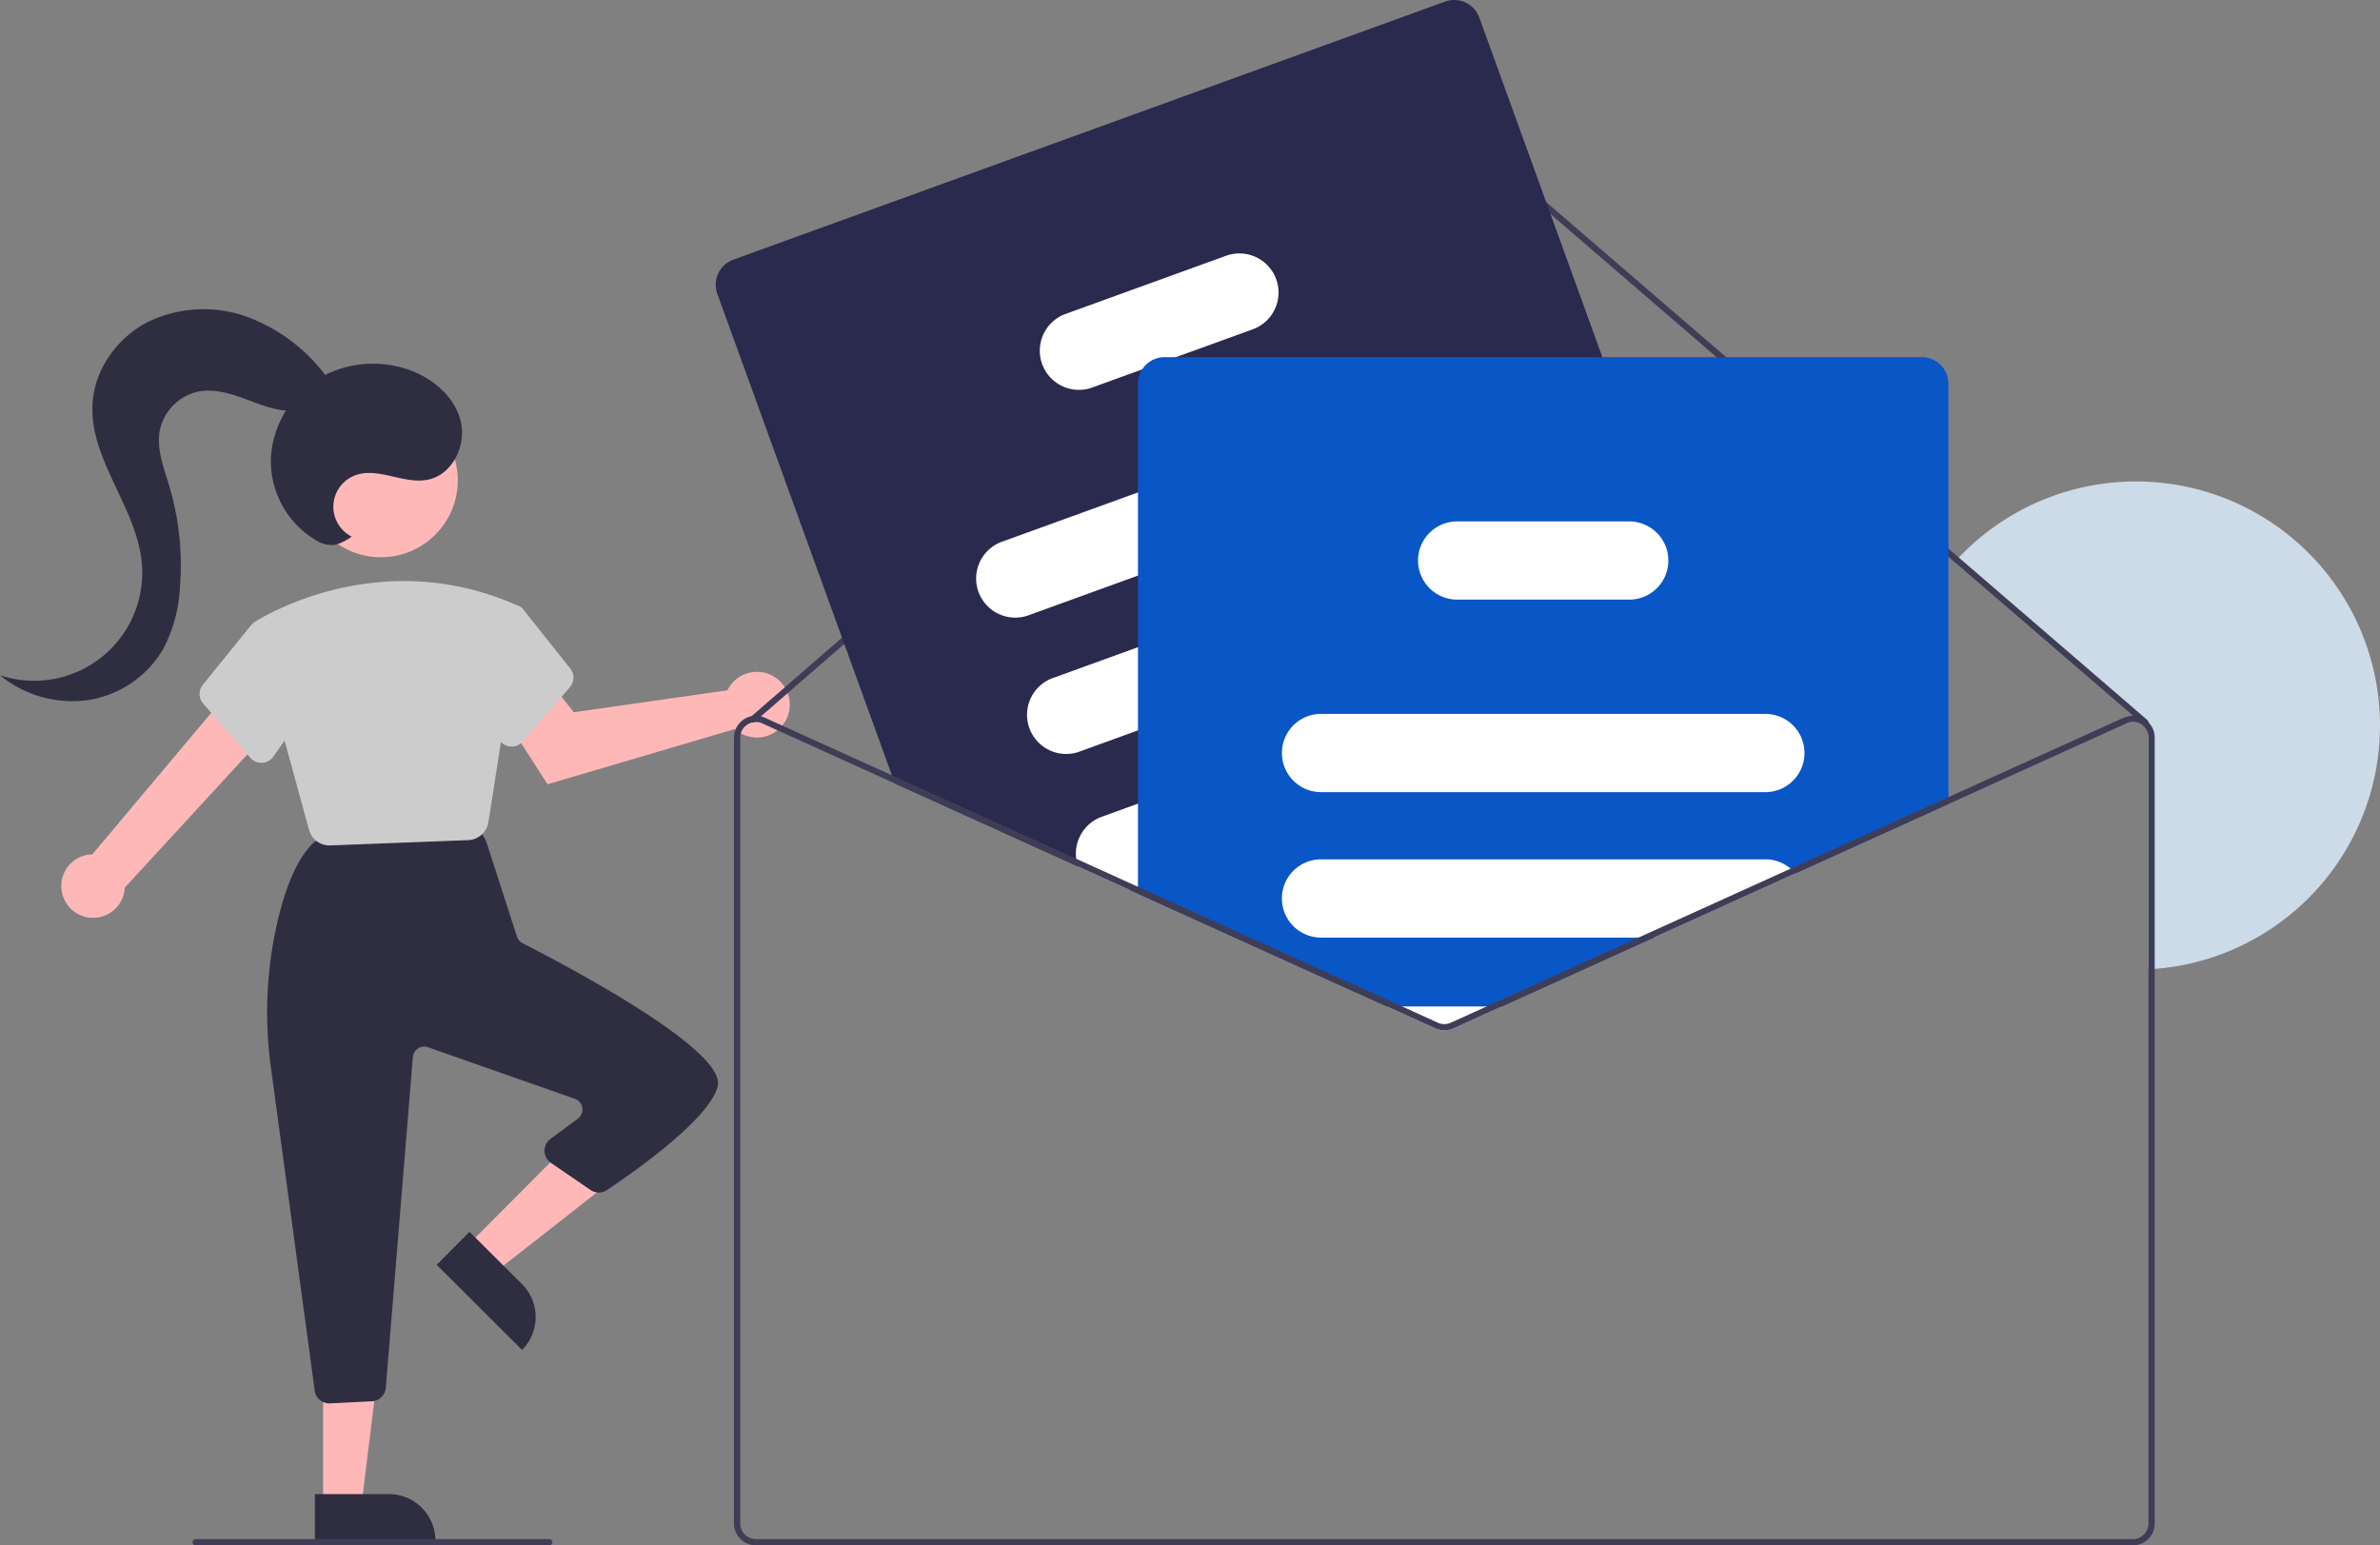 <svg xmlns="http://www.w3.org/2000/svg" width="461.998" height="300" viewBox="0 0 461.998 300">
  <rect x="0" y="0" width="461.998" height="300" fill="#808080" stroke="none"/>
  <defs>
    <style>
      .cls-1 {
        fill: #cddae7;
      }

      .cls-2 {
        fill: #ffb8b8;
      }

      .cls-3 {
        fill: #2f2e41;
      }

      .cls-4 {
        fill: #ccc;
      }

      .cls-5 {
        fill: #3f3d56;
      }

      .cls-6 {
        fill: #2a294e;
      }

      .cls-7 {
        fill: #fff;
      }

      .cls-8 {
        fill: #0956c6;
      }
    </style>
  </defs>
  <g id="undraw_Newsletter_re_wrob" transform="translate(0 -0.002)">
    <path id="Path_3361" data-name="Path 3361" class="cls-1" d="M926.906,404.315a47.38,47.38,0,0,1-43.739,47.242c-.4.03-.805.06-1.212.079v-44.97a3.012,3.012,0,0,0-1.118-2.345.757.757,0,0,0-.134-.109,1.139,1.139,0,0,0-.14-.1,3.037,3.037,0,0,0-2.9-.213l-.5-1.106a4.253,4.253,0,0,1,1.756-.383l-34.6-29.808c.267-.3.547-.6.826-.9a47.385,47.385,0,0,1,81.763,32.608Z" transform="translate(-464.907 -263.465)"/>
    <path id="Path_3362" data-name="Path 3362" class="cls-2" d="M239.427,462.391a6.127,6.127,0,0,1,5.911-7.3l27.312-32.513,6.819,8.718-27.835,30.259a6.161,6.161,0,0,1-12.207.84Z" transform="translate(-227.413 -289.232)"/>
    <path id="Path_3363" data-name="Path 3363" class="cls-2" d="M424.3,420.489a6.4,6.4,0,0,0-.506.871l-29.822,4.263-4.529-5.749-9.57,5.7,9,14.025,36.371-10.722a6.376,6.376,0,1,0-.941-8.388Z" transform="translate(-282.59 -287.348)"/>
    <path id="Path_3364" data-name="Path 3364" class="cls-2" d="M149.426,384.855l5.278,5.254,22.779-17.854-7.789-7.755Z" transform="translate(-58.657 -143.084)"/>
    <path id="Path_3365" data-name="Path 3365" class="cls-3" d="M0,0H23.405V9.043H9.043A9.043,9.043,0,0,1,0,0H0Z" transform="translate(101.345 262.058) rotate(-135.123)"/>
    <path id="Path_3366" data-name="Path 3366" class="cls-2" d="M103.245,462.417h7.447l3.543-28.725H103.244Z" transform="translate(-40.528 -170.245)"/>
    <path id="Path_3367" data-name="Path 3367" class="cls-3" d="M0,0H23.406V9.043H9.043A9.043,9.043,0,0,1,0,0H0Z" transform="translate(84.525 299.088) rotate(179.997)"/>
    <path id="Path_3368" data-name="Path 3368" class="cls-3" d="M314.331,576.419l-8.483-62.559a78.332,78.332,0,0,1,1.216-28.378c1.741-7.479,4.092-12.659,6.99-15.4a2.866,2.866,0,0,1,1.666-.761l28.007-2.918a2.859,2.859,0,0,1,2.74,1.369l.921,1.534a2.859,2.859,0,0,1,.269.591l5.922,18.357a2.2,2.2,0,0,0,1.1,1.292c9.323,4.76,39.608,20.828,37.875,27.76-1.628,6.514-16.875,17.075-21.508,20.157a2.831,2.831,0,0,1-3.183-.024l-7.692-5.263a2.851,2.851,0,0,1-.081-4.648l5.3-3.909a2.218,2.218,0,0,0-.581-3.878l-28.489-10a2.217,2.217,0,0,0-2.944,1.912l-5.253,64.2a2.858,2.858,0,0,1-2.7,2.614l-8.127.406c-.05,0-.1,0-.148,0A2.832,2.832,0,0,1,314.331,576.419Z" transform="translate(-253.233 -306.433)"/>
    <circle id="Ellipse_479" data-name="Ellipse 479" class="cls-2" cx="14.92" cy="14.92" r="14.92" transform="translate(59.023 78.339)"/>
    <path id="Path_3369" data-name="Path 3369" class="cls-4" d="M311.38,437.056,300.4,396.986l.188-.127c.236-.159,23.907-15.79,51.621-3.193l.5.288-6.508,41.59a4.122,4.122,0,0,1-3.915,3.509l-26.778,1.03c-.054,0-.108,0-.161,0a4.1,4.1,0,0,1-3.968-3.03Z" transform="translate(-251.392 -275.959)"/>
    <path id="Path_3370" data-name="Path 3370" class="cls-4" d="M293.346,428.446,284.2,417.928a2.847,2.847,0,0,1-.065-3.664l9.562-11.812,7.34,2,3.891,13.62-7.1,10.136a2.834,2.834,0,0,1-2.186,1.212c-.051,0-.1,0-.153,0A2.831,2.831,0,0,1,293.346,428.446Z" transform="translate(-244.758 -281.333)"/>
    <path id="Path_3371" data-name="Path 3371" class="cls-4" d="M376.977,423.847a2.834,2.834,0,0,1-2.186-1.212L367.7,412.5l3.413-14.337,6.758-1.843,1.261.6,9.361,11.768a2.847,2.847,0,0,1-.065,3.664l-9.147,10.518a2.831,2.831,0,0,1-2.147.98C377.079,423.851,377.028,423.849,376.977,423.847Z" transform="translate(-277.81 -278.925)"/>
    <path id="Path_3372" data-name="Path 3372" class="cls-5" d="M730.807,358.527a.6.6,0,0,1-.146.413.607.607,0,0,1-.856.067l-2.035-1.756-34.6-29.808-97.046-83.615a3.049,3.049,0,0,0-3.973.006L461.464,357.373l-1.178,1.021a.586.586,0,0,1-.152.1.608.608,0,0,1-.31.049.623.623,0,0,1-.395-.2.606.606,0,0,1,.055-.857l.164-.146L591.355,242.917a4.28,4.28,0,0,1,5.564-.012L694,326.545l36.6,31.539A.617.617,0,0,1,730.807,358.527Z" transform="translate(-313.76 -218.302)"/>
    <path id="Path_3373" data-name="Path 3373" class="cls-6" d="M652.761,361.228l-1.6-4.4-5.5-15.186-11.857-32.7-13.254-36.55-23.9-65.927a5.173,5.173,0,0,0-6.615-3.092l-138.2,50.109a5.171,5.171,0,0,0-3.092,6.615l33.89,93.462.577,1.6,35.572,16.122,10,4.532,1.622.735,42.333,19.189,1.64-.6,27.766-10.065L644.02,369.89l5.643-2.047A5.174,5.174,0,0,0,652.761,361.228Z" transform="translate(-309.501 -203.065)"/>
    <path id="Path_3374" data-name="Path 3374" class="cls-7" d="M627.481,332.041a7.606,7.606,0,0,0-9.731-4.55l-54.683,19.833L536.661,356.9a7.592,7.592,0,0,0,5.175,14.275l21.23-7.7,59.864-21.7a7.606,7.606,0,0,0,4.55-9.731Z" transform="translate(-342.172 -251.729)"/>
    <path id="Path_3375" data-name="Path 3375" class="cls-7" d="M643.329,375.761a7.606,7.606,0,0,0-9.731-4.55l-9.264,3.359-55.047,19.961-16.778,6.081a7.6,7.6,0,0,0,5.176,14.281l11.6-4.21,69.492-25.2c.158-.055.31-.121.462-.188a7.592,7.592,0,0,0,4.088-9.537Z" transform="translate(-348.392 -268.891)"/>
    <path id="Path_3376" data-name="Path 3376" class="cls-7" d="M659.352,419.941a7.6,7.6,0,0,0-9.725-4.55l-25.981,9.422-20.113,7.3-27.955,10.132-7.046,2.557a7.61,7.61,0,0,0-4.939,8.152,7.508,7.508,0,0,0,.364,1.5l10,4.531,1.622-.589h.012L626.319,440,654.8,429.673A7.6,7.6,0,0,0,659.352,419.941Z" transform="translate(-354.683 -286.234)"/>
    <path id="Path_3377" data-name="Path 3377" class="cls-7" d="M597.726,289.061a7.606,7.606,0,0,0-9.731-4.55l-31.405,11.384a7.6,7.6,0,0,0,5.176,14.281l9.938-3.6,6.578-2.387,14.9-5.4A7.6,7.6,0,0,0,597.726,289.061Z" transform="translate(-349.994 -234.857)"/>
    <path id="Path_3378" data-name="Path 3378" class="cls-8" d="M735.533,317.2h-147a5.165,5.165,0,0,0-4.349,2.387,5.111,5.111,0,0,0-.814,2.776v98.99L625.7,440.538l5.965,2.7,9.422,4.27a4.264,4.264,0,0,0,3.511,0l9.421-4.27L683.5,429.877l27.481-12.459,29.71-13.461v-81.6A5.167,5.167,0,0,0,735.533,317.2Z" transform="translate(-362.471 -247.866)"/>
    <path id="Path_3379" data-name="Path 3379" class="cls-7" d="M723.217,431.2H636.959a7.591,7.591,0,0,0-7.581,7.3,2.448,2.448,0,0,0-.012.3,7.6,7.6,0,0,0,7.593,7.593h86.258a7.593,7.593,0,0,0,0-15.186Z" transform="translate(-380.528 -292.616)"/>
    <path id="Path_3380" data-name="Path 3380" class="cls-7" d="M728.132,479.505a7.539,7.539,0,0,0-4.915-1.81H636.96a7.593,7.593,0,1,0,0,15.186h64.6l27.481-12.459A7.635,7.635,0,0,0,728.132,479.505Z" transform="translate(-380.529 -310.87)"/>
    <path id="Path_3381" data-name="Path 3381" class="cls-7" d="M662.877,524.7l9.421,4.27a4.264,4.264,0,0,0,3.511,0l9.421-4.27Z" transform="translate(-393.683 -329.32)"/>
    <path id="Path_3382" data-name="Path 3382" class="cls-7" d="M721,374.682a7.6,7.6,0,0,0-7.132-4.987H680.46a7.6,7.6,0,0,0-6.913,4.459,7.51,7.51,0,0,0-.68,3.134,7.6,7.6,0,0,0,7.593,7.593h33.41a7.592,7.592,0,0,0,7.132-10.2Z" transform="translate(-397.605 -268.475)"/>
    <path id="Path_3383" data-name="Path 3383" class="cls-5" d="M629.884,474.867,600.4,488.231l-6.979,3.165a3.047,3.047,0,0,1-2.5,0l-6.979-3.165h-2.946l9.422,4.27a4.265,4.265,0,0,0,3.511,0l9.421-4.27,29.486-13.364Zm0,0L600.4,488.231l-6.979,3.165a3.047,3.047,0,0,1-2.5,0l-6.979-3.165h-2.946l9.422,4.27a4.265,4.265,0,0,0,3.511,0l9.421-4.27,29.486-13.364Zm0,0L600.4,488.231l-6.979,3.165a3.047,3.047,0,0,1-2.5,0l-6.979-3.165h-2.946l9.422,4.27a4.265,4.265,0,0,0,3.511,0l9.421-4.27,29.486-13.364Zm98.96-41.786a4.639,4.639,0,0,0-.735-.6,4.228,4.228,0,0,0-4.058-.3l-64.651,29.3-29.516,13.376L600.4,488.231l-6.979,3.165a3.047,3.047,0,0,1-2.5,0l-6.979-3.165-7.271-3.3L532.7,465.014l-.012-.006-11.985-5.437-35.785-16.219-24.638-11.165a3.705,3.705,0,0,0-.784-.261,4.075,4.075,0,0,0-1.816-.036,4.262,4.262,0,0,0-3.408,4.167V588.606a4.257,4.257,0,0,0,4.252,4.252H725.807a4.257,4.257,0,0,0,4.252-4.252V436.057A4.234,4.234,0,0,0,728.844,433.081Zm0,155.525a3.038,3.038,0,0,1-3.037,3.037H458.529a3.038,3.038,0,0,1-3.037-3.037V436.057a3.038,3.038,0,0,1,1.391-2.551,3.138,3.138,0,0,1,.978-.413,2.74,2.74,0,0,1,.31-.049,2.37,2.37,0,0,1,.358-.024,3.019,3.019,0,0,1,1.251.273L485.5,444.95l35.572,16.122,10,4.532,1.622.735,42.333,19.189,5.965,2.7,9.421,4.27a4.265,4.265,0,0,0,3.511,0l9.421-4.27,29.486-13.364,27.481-12.459,64.244-29.115a3.038,3.038,0,0,1,2.9.213,1.141,1.141,0,0,1,.14.1.763.763,0,0,1,.134.109,3.013,3.013,0,0,1,1.118,2.345Zm-98.96-113.739L600.4,488.231l-6.979,3.165a3.047,3.047,0,0,1-2.5,0l-6.979-3.165h-2.946l9.422,4.27a4.265,4.265,0,0,0,3.511,0l9.421-4.27,29.486-13.364Zm0,0L600.4,488.231l-6.979,3.165a3.047,3.047,0,0,1-2.5,0l-6.979-3.165h-2.946l9.422,4.27a4.265,4.265,0,0,0,3.511,0l9.421-4.27,29.486-13.364ZM531.071,465.6l1.622.735v-1.324Zm98.814,9.264L600.4,488.231l-6.979,3.165a3.047,3.047,0,0,1-2.5,0l-6.979-3.165h-2.946l9.422,4.27a4.265,4.265,0,0,0,3.511,0l9.421-4.27,29.486-13.364Z" transform="translate(-311.797 -292.856)"/>
    <path id="Path_3384" data-name="Path 3384" class="cls-5" d="M350.5,696.15H281.857a.607.607,0,0,1,0-1.215H350.5a.607.607,0,0,1,0,1.215Z" transform="translate(-243.875 -396.148)"/>
    <path id="Path_3385" data-name="Path 3385" class="cls-3" d="M321.971,352.859a6.5,6.5,0,0,1,.6-11.862c4.5-1.737,9.549,1.808,14.268.8,4.7-1,7.425-6.628,6.3-11.305s-5.209-8.2-9.715-9.882a20.945,20.945,0,0,0-18.066,1.656,19.287,19.287,0,0,0-9.078,15.571,17.882,17.882,0,0,0,8.652,15.667,5.611,5.611,0,0,0,3.945.935A10.994,10.994,0,0,0,321.971,352.859Z" transform="translate(-253.701 -248.689)"/>
    <path id="Path_3386" data-name="Path 3386" class="cls-3" d="M283.158,315.075a33.571,33.571,0,0,0-15.565-11.736,24.774,24.774,0,0,0-19.219,1.058c-5.857,3.031-10.224,9.05-10.68,15.629-.759,10.949,8.6,20.256,9.557,31.19a20.973,20.973,0,0,1-27.528,21.73,22.081,22.081,0,0,0,17.019,4.83,20.523,20.523,0,0,0,14.608-9.829,28.735,28.735,0,0,0,3.306-12.116,53.832,53.832,0,0,0-2.106-19.738c-1.049-3.487-2.473-7.076-1.807-10.657a9.7,9.7,0,0,1,7.554-7.565c3.009-.564,6.085.355,8.958,1.411s5.77,2.28,8.83,2.35,6.394-1.331,7.577-4.154Z" transform="translate(-219.723 -241.861)"/>
  </g>
</svg>

